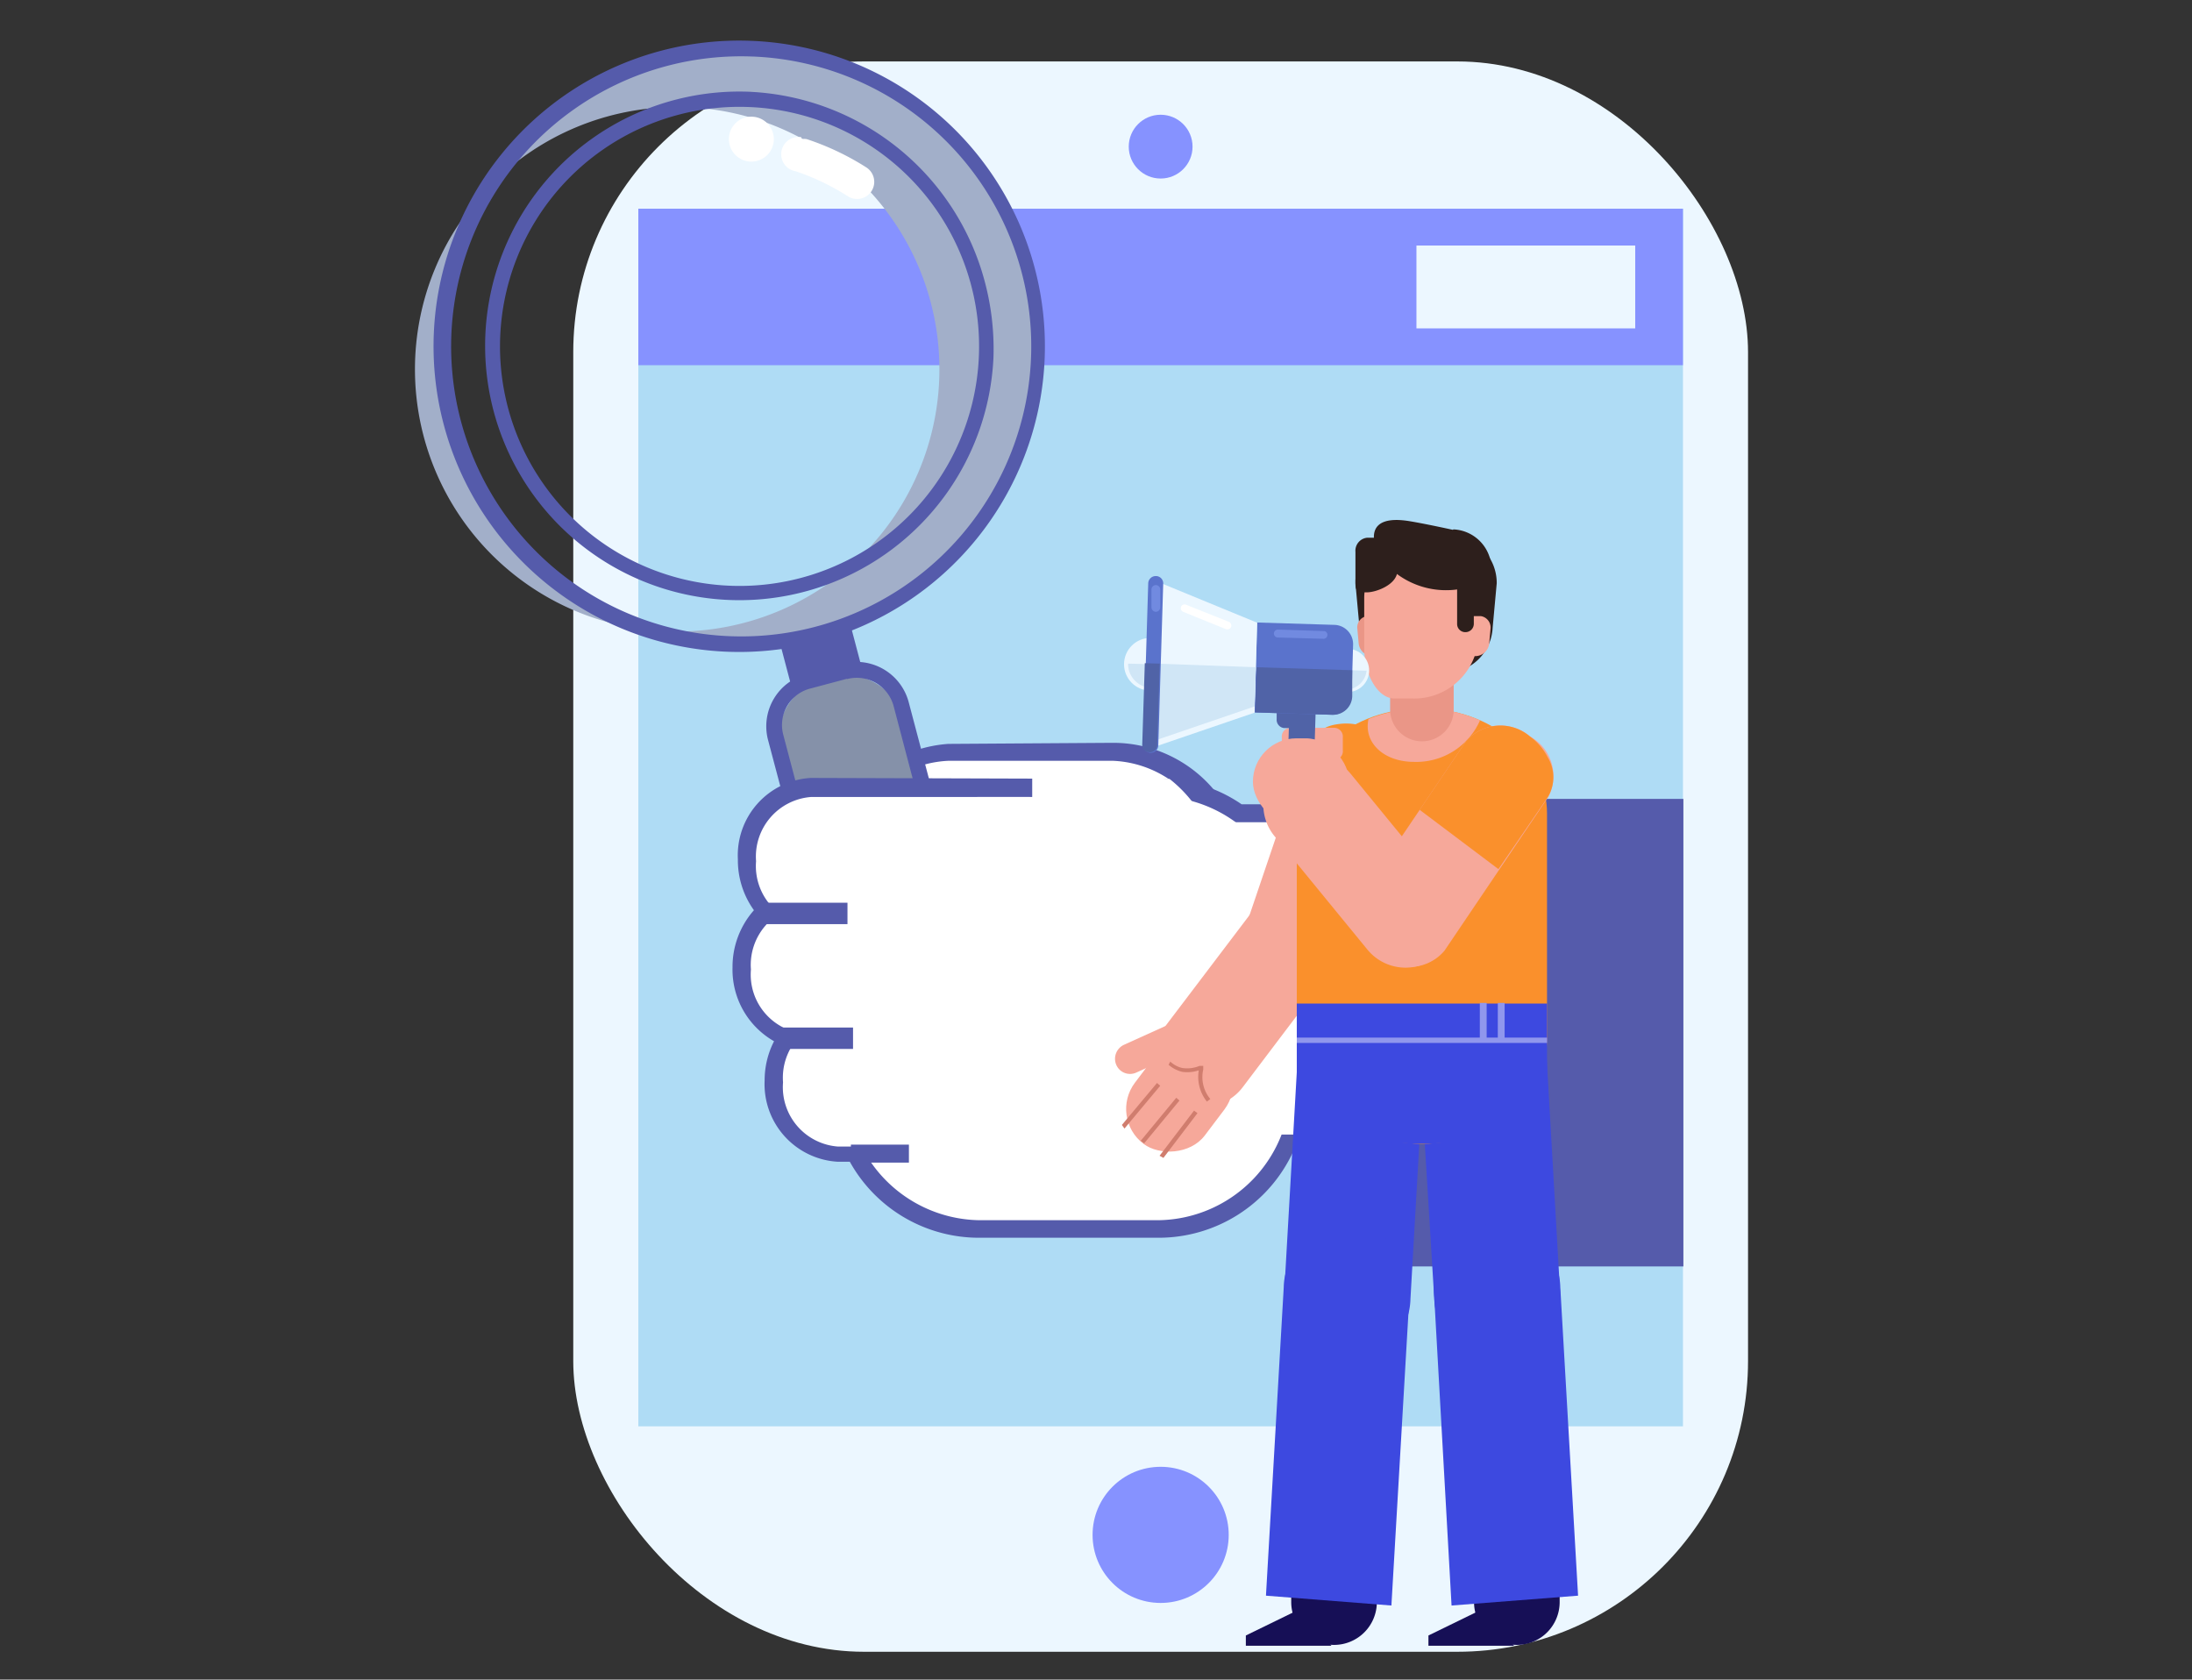 <svg id="圖層_1" data-name="圖層 1" xmlns="http://www.w3.org/2000/svg" viewBox="0 0 102.4 78.46"><rect x="0" y="0" width="102.4" height="78.46" fill="#333333" stroke="none"/><defs><style>.cls-1{fill:#ecf7ff;}.cls-2{fill:#afdcf5;}.cls-3{fill:#8692ff;}.cls-4{fill:#555bab;}.cls-5{fill:#fff;}.cls-6{fill:#a2afc9;}.cls-7{fill:#8591a9;}.cls-8{fill:#f6a89a;}.cls-9{fill:#fa902c;}.cls-10{fill:#d07d6e;}.cls-11{fill:#160f56;}.cls-12{fill:#3d49e0;}.cls-13{fill:#9097ed;}.cls-14{fill:#ea9687;}.cls-15{fill:#2d1f1c;}.cls-16{fill:#5063a7;}.cls-17{fill:#d0e6f6;}.cls-18{fill:#5a73cc;}.cls-19{fill:#718ae0;}</style></defs><g id="g43488-3"><g id="g42632-5"><rect id="rect42471-4" class="cls-1" x="26.78" y="2.87" width="54.88" height="74.29" rx="13.58"/><rect id="rect42473-0" class="cls-2" x="29.82" y="9.75" width="48.8" height="56.88"/><circle id="circle42475-1" class="cls-3" cx="54.22" cy="71.7" r="3.18"/><circle id="circle42477-1" class="cls-3" cx="54.22" cy="6.85" r="1.49"/><path id="path42481-7" class="cls-3" d="M29.82,9.75v7.31h48.8V9.75Z"/><rect id="rect42497-7" class="cls-1" x="66.17" y="11.47" width="10.22" height="3.87"/></g></g><g id="g55050"><path id="path55076" class="cls-4" d="M52,34.7A6.14,6.14,0,0,1,52,47H44.3a6.14,6.14,0,0,1,0-12.25Zm0,1.69H44.3a4.46,4.46,0,0,0,0,8.87H52a4.46,4.46,0,0,0,0-8.87Z"/><path id="rect55078" class="cls-5" d="M52,35.54H44.3a5.09,5.09,0,0,0-4.85,5.28h0A5.07,5.07,0,0,0,44.3,46.1H52a5.08,5.08,0,0,0,4.86-5.28h0A5.09,5.09,0,0,0,52,35.54Z"/><g id="g55080"><rect id="rect55084" class="cls-4" x="36.8" y="28.39" width="3.4" height="5.57" transform="translate(-6.68 10.85) rotate(-14.77)"/><path id="path55086" class="cls-6" d="M31,2.72a13.9,13.9,0,1,1-9.9,17A13.91,13.91,0,0,1,31,2.72ZM31.61,5a12.25,12.25,0,1,0,.05,0Z"/><path id="rect55088" class="cls-7" d="M38.62,31.62h0a3,3,0,0,1,3.7,2.16L46.4,49.27A3,3,0,0,1,44.25,53h0a3,3,0,0,1-3.7-2.16L36.46,35.32A3,3,0,0,1,38.62,31.62Z"/><path id="path55090" class="cls-4" d="M39.37,31a2.53,2.53,0,0,1,3.08,1.8L47,50a2.52,2.52,0,0,1-1.8,3.08l-1.69.45a2.54,2.54,0,0,1-3.08-1.8L35.88,34.57a2.52,2.52,0,0,1,1.8-3.08Zm.19.71-1.69.45a1.76,1.76,0,0,0-1.28,2.16v0l4.53,17.17a1.78,1.78,0,0,0,2.17,1.28h0L45,52.39a1.77,1.77,0,0,0,1.28-2.17v0L41.75,33a1.78,1.78,0,0,0-2.17-1.28Z"/><circle id="circle55092" class="cls-5" cx="35.1" cy="6.5" r="1.05"/><path id="path55094" class="cls-5" d="M37.43,6.41A.8.8,0,0,0,37.17,8a11,11,0,0,1,2.44,1.17.8.8,0,1,0,.86-1.35l0,0a12.43,12.43,0,0,0-2.78-1.32.59.59,0,0,0-.23,0Z"/><path id="path55096" class="cls-4" d="M35.16,1.91A14.28,14.28,0,1,0,48.34,12.53,14.27,14.27,0,0,0,35.16,1.91Zm0,.73a13.55,13.55,0,1,1-4,.44A13.54,13.54,0,0,1,35.13,2.64Zm-.06,1.65A11.88,11.88,0,1,0,46.41,16.7,12.2,12.2,0,0,0,46,13.14,11.94,11.94,0,0,0,35.07,4.29ZM35,5a11.19,11.19,0,1,1-3.34.37A11.17,11.17,0,0,1,35,5Z"/></g><path id="path55098" class="cls-4" d="M54.16,36.39A6.69,6.69,0,0,1,58,37.57H76.49V53.82H60.4a6.92,6.92,0,0,1-6.24,4H45.7a6.9,6.9,0,0,1-6-3.55h-.56a3.63,3.63,0,0,1-3.42-3.8,4,4,0,0,1,.44-1.83,3.85,3.85,0,0,1-1.94-3.44,4,4,0,0,1,1-2.68,4,4,0,0,1-.75-2.38,3.62,3.62,0,0,1,3.41-3.8Zm0,1.68H37.89a2,2,0,0,0-1.73,2.12A2.28,2.28,0,0,0,37,42l1,.75-1,.64a2.22,2.22,0,0,0-1,1.89,2,2,0,0,0,1.67,2.12l2,.08-1.49,1.38a2.29,2.29,0,0,0-.69,1.69,1.94,1.94,0,0,0,1.73,2.12h1.58l.23.48a5.25,5.25,0,0,0,4.74,3.06h8.45a5.27,5.27,0,0,0,4.92-3.5l.2-.54H74.81V39.26H57.44l-.23-.17a5.08,5.08,0,0,0-3.05-1Z"/><path id="path55100" class="cls-5" d="M75.65,38.41H56.85V53h18.8Z"/><path id="path55102" class="cls-4" d="M63.35,37.32V59.16H78.64V37.32Z"/><path id="rect55104" class="cls-5" d="M54.16,37.23H45.71a6.28,6.28,0,0,0-6.14,6.4v7A6.28,6.28,0,0,0,45.71,57h8.45a6.26,6.26,0,0,0,6.13-6.4v-7a6.27,6.27,0,0,0-6.13-6.4Z"/><path id="rect55106" class="cls-5" d="M48.1,37.23H37.89a2.79,2.79,0,0,0-2.57,3h0a2.78,2.78,0,0,0,2.57,3H48.1a2.77,2.77,0,0,0,2.57-3h0A2.79,2.79,0,0,0,48.1,37.23Z"/><path id="rect55108" class="cls-5" d="M47.86,42.29H37.65a2.79,2.79,0,0,0-2.57,3h0a2.77,2.77,0,0,0,2.57,3H47.86a2.77,2.77,0,0,0,2.57-3h0A2.79,2.79,0,0,0,47.86,42.29Z"/><path id="rect55110" class="cls-5" d="M49.37,47.56H39.15a2.79,2.79,0,0,0-2.57,3h0a2.78,2.78,0,0,0,2.57,3H49.37a2.78,2.78,0,0,0,2.57-3h0A2.79,2.79,0,0,0,49.37,47.56Z"/><path id="path55112" class="cls-5" d="M54.64,36.39l-6.42-.33v1.69l7.52-.24a6.14,6.14,0,0,0-1.1-1.12Z"/><path id="path55114" class="cls-4" d="M39.59,42.17v1H35.42v-1Z"/><path id="path55116" class="cls-4" d="M39.85,48v1H36.4V48Z"/><path id="path55118" class="cls-4" d="M42.46,53.47v.84H39.75v-.84Z"/></g><g id="g41521-4"><g id="g5019-2-7"><path id="rect5005-7-5" class="cls-8" d="M59.81,45.68h0a2.12,2.12,0,0,1-1.59-2.48L61,35a2.13,2.13,0,0,1,2.77-1h0a2.11,2.11,0,0,1,1.59,2.49l-2.75,8.22A2.11,2.11,0,0,1,59.81,45.68Z"/><path id="path5007-9-5" class="cls-9" d="M62.42,33.84a2.69,2.69,0,0,1,1.32.1,2.11,2.11,0,0,1,1.59,2.49l-1.24,3.73-4.24-1.85L61,35A1.79,1.79,0,0,1,62.42,33.84Z"/><path id="rect5009-6-79" class="cls-8" d="M54.84,51.23h0a2.29,2.29,0,0,0,3.22-.45h0l4.13-5.46a2.3,2.3,0,0,0-.44-3.22h0a2.3,2.3,0,0,0-3.22.44h0L54.39,48a2.31,2.31,0,0,0,.45,3.22Z"/><rect id="rect5011-1-8" class="cls-8" x="52.31" y="49.15" width="5.59" height="4.09" rx="2.04" transform="translate(-18.96 64.3) rotate(-52.92)"/><path id="rect5013-4-0" class="cls-8" d="M52.15,49.75h0a.7.7,0,0,0,.94.35l2.32-1.05a.72.72,0,0,0,.35-.94h0a.7.7,0,0,0-.94-.35L52.5,48.81A.72.72,0,0,0,52.15,49.75Z"/><path id="path5015-8-43" class="cls-10" d="M54.67,49.59a1.22,1.22,0,0,0,.56.3,1.51,1.51,0,0,0,.81-.1l.17,0,0,.17a1.6,1.6,0,0,0,.33,1.38l-.16.12A1.86,1.86,0,0,1,56,50a1.68,1.68,0,0,1-.77.07,1.51,1.51,0,0,1-.64-.33Z"/><path id="path5017-8-39" class="cls-10" d="M54.05,50.59l.15.13-1.67,2-.12-.17Zm.9.69.15.13-1.65,2-.16-.12Zm.83.6.16.12-1.59,2.09-.18-.1Z"/></g><g id="g4730-4-9"><g id="g4732-0-6"><path id="rect4734-2-2" class="cls-11" d="M62.32,72.51h0a2,2,0,0,1,2,2v.33a2,2,0,0,1-2,2h0a2,2,0,0,1-2-2v-.33A2,2,0,0,1,62.32,72.51Z"/><path id="path4736-7-22" class="cls-11" d="M60.68,75.19,58.2,76.4v.48h4Z"/></g><g id="g4738-6-42"><path id="rect4740-18-9" class="cls-12" d="M63.74,46.52h0A3.16,3.16,0,0,1,66.5,50l-.61,10.67a3.06,3.06,0,0,1-3.1,3h0A3.15,3.15,0,0,1,60,60.24l.61-10.68a3.06,3.06,0,0,1,3.1-3Z"/><path id="path4742-1-46" class="cls-12" d="M63.11,57.14a3.06,3.06,0,0,0-3.14,3v0l-.83,14.4L65,75l.84-14.42A3.15,3.15,0,0,0,63.11,57.14Z"/></g></g><g id="g4746-9-4"><path id="rect4748-5-2" class="cls-11" d="M70.86,72.51h0a2,2,0,0,1,2,2v.33a2,2,0,0,1-2,2h0a2,2,0,0,1-2-2v-.33A2,2,0,0,1,70.86,72.51Z"/><path id="path4750-6-9" class="cls-11" d="M69.21,75.19,66.73,76.4v.48h4Z"/></g><g id="g4752-3-8"><path id="rect4754-3-2" class="cls-12" d="M69.12,46.52h0A3.16,3.16,0,0,0,66.35,50L67,60.64a3.07,3.07,0,0,0,3.1,3h0a3.15,3.15,0,0,0,2.77-3.44l-.61-10.68a3.07,3.07,0,0,0-3.1-3Z"/><path id="path4756-08-9" class="cls-12" d="M69.75,57.14a3.06,3.06,0,0,1,3.14,3v0l.83,14.4L67.81,75,67,60.58A3.15,3.15,0,0,1,69.75,57.14Z"/></g><path id="rect4798-8-6" class="cls-9" d="M66.43,33.09h0c-3.23,0-5.85,2.19-5.85,4.9V48.53c0,2.7,2.62,4.9,5.85,4.9h0c3.23,0,5.84-2.19,5.84-4.9V38C72.27,35.28,69.66,33.09,66.43,33.09Z"/><path id="path4980-1-1" class="cls-8" d="M66.43,33.09a6.81,6.81,0,0,1,2.71.56,3.25,3.25,0,0,1-3.08,1.94c-1.42,0-2.37-.9-2.13-2A6.85,6.85,0,0,1,66.43,33.09Z"/><path id="path4800-93-1" class="cls-12" d="M72.27,46.88v3.27c0,2.71-2.6,3.27-5.84,3.27s-5.85-.56-5.85-3.27V46.88Z"/><path id="path4802-5-2" class="cls-13" d="M72.27,48.47v.25H60.58v-.25Z"/><g id="g4806-5-33"><rect id="rect4808-1-33" class="cls-13" x="69.97" y="46.85" width="0.32" height="1.79"/><rect id="rect4810-39-57" class="cls-13" x="69.13" y="46.85" width="0.32" height="1.79"/></g><path id="rect4820-3-9" class="cls-14" d="M66.43,29.71h0a1.49,1.49,0,0,1,1.48,1.49v1.95a1.48,1.48,0,0,1-1.48,1.48h0a1.49,1.49,0,0,1-1.49-1.48V31.2A1.49,1.49,0,0,1,66.43,29.71Z"/><path id="path4824-10-48" class="cls-15" d="M67.58,25H65.67a2.22,2.22,0,0,0-2.35,2.11v.14l.19,2.07a2.23,2.23,0,0,0,2.21,2.12h1.8a2.23,2.23,0,0,0,2.21-2.12l.19-2.07A2.23,2.23,0,0,0,67.72,25Z"/><path id="rect4956-6-0" class="cls-14" d="M63.94,28.78h.32a.66.66,0,0,1,.63.6l.06.67a.53.53,0,0,1-.46.6H64.1a.66.66,0,0,1-.63-.6l-.06-.67a.53.53,0,0,1,.46-.6Z"/><path id="rect4826-9-3" class="cls-8" d="M66.82,25.57H66.1a2.36,2.36,0,0,0-2.37,2.36h0v2.33c0,1.31.66,2.37,1.41,2.37H66a3,3,0,0,0,3-2.37l.18-2.33A2.3,2.3,0,0,0,67,25.57Z"/><path id="path4852-6-7" class="cls-15" d="M67.87,24.75s-1.22-.27-2-.4c-2.14-.36-1.8,1-1.36,1.73a3.85,3.85,0,0,0,4.67,1.13l.48,0v-.85a1.86,1.86,0,0,0-1.76-1.63Z"/><path id="rect4954-8-1" class="cls-15" d="M69.05,27.11h0c-.28,0-.5.11-.5.25v1.35c0,.13.22.24.5.24h0c.28,0,.5-.11.5-.24V27.36C69.55,27.22,69.33,27.11,69.05,27.11Z"/><path id="rect4856-6-6" class="cls-8" d="M69.1,28.78h-.32a.66.66,0,0,0-.63.6l-.06.67a.53.53,0,0,0,.45.6h.39a.66.66,0,0,0,.64-.6l.06-.67a.54.54,0,0,0-.46-.6Z"/><path id="path4860-8-5" class="cls-15" d="M64.74,25.12h-.88a.61.61,0,0,0-.54.66v1.48c0,.37.11.41.54.41s1.4-.36,1.42-1v-.9A.61.61,0,0,0,64.74,25.12Z"/><path id="rect4952-5-9" class="cls-15" d="M68.46,26.6h0a.38.38,0,0,0-.39.38v2.16a.38.38,0,0,0,.39.39h0a.39.39,0,0,0,.39-.39V27A.39.39,0,0,0,68.46,26.6Z"/><g id="g41498-26"><path id="rect41455-2" class="cls-8" d="M62.36,34H60.25a.41.41,0,0,0-.37.45v.6a.41.41,0,0,0,.37.45h2.11a.41.41,0,0,0,.37-.45v-.6A.41.41,0,0,0,62.36,34Z"/><g id="g41457-37-4"><path id="rect41459-6" class="cls-8" d="M64.48,44.66h0a2.12,2.12,0,0,0,3-.25l4.85-7.18a2.11,2.11,0,0,0-.86-2.83h0a2.12,2.12,0,0,0-3,.25l-4.85,7.18A2.12,2.12,0,0,0,64.48,44.66Z"/><path id="path41461-6-4" class="cls-9" d="M72.31,35.39a1.79,1.79,0,0,1,0,1.84L70,40.6l-3.68-2.77,2.15-3.18a2.12,2.12,0,0,1,3-.25A2.74,2.74,0,0,1,72.31,35.39Z"/></g><g id="g41463-93"><path id="path41465-4-03" class="cls-16" d="M60.48,32.2a.41.41,0,0,0-.29.39v.16H60a.38.38,0,0,0-.36.39h0l0,.45a.39.39,0,0,0,.34.42h.23l-.09,2.82a.39.39,0,0,0,.33.42h.54a.38.38,0,0,0,.36-.39h0l.13-4.24a.37.37,0,0,0-.33-.42h-.62Z"/><circle id="circle41467-07" class="cls-1" cx="53.74" cy="31.03" r="1.23"/><path id="path41469-3" class="cls-17" d="M55.08,31.06h0A1.08,1.08,0,0,1,54,32.13h-.1a1.12,1.12,0,0,1-1.2-1.06V31h0l2.38.07Z"/><circle id="circle41472-0" class="cls-1" cx="62.95" cy="31.32" r="1.01"/><path id="path41474-4" class="cls-17" d="M63.84,31.33h0a1,1,0,0,1-1.05.89h0a1,1,0,0,1-1-.95h0l2,.06Z"/><path id="path41476-4" class="cls-18" d="M62.34,29.19a.9.9,0,0,1,.87.93l-.07,2.4a.91.91,0,0,1-.93.87l-3.61-.11.13-4.2Z"/><path id="path41478-9" class="cls-1" d="M58.73,29.09l-.12,4.2-4.68,1.6.23-7.68Z"/><path id="path41480-7" class="cls-17" d="M58.67,31.17,58.61,33l-4.68,1.6L54,31Z"/><path id="path41482-6" class="cls-16" d="M63.17,31.31l0,1.22a.89.89,0,0,1-.93.86l-3.61-.11.07-2.11,4.51.14Z"/><path id="rect41484-4" class="cls-18" d="M54,26.91h0a.35.35,0,0,0-.36.33h0l-.23,7.57a.36.36,0,0,0,.34.36h0a.36.36,0,0,0,.36-.34h0l.23-7.57a.34.34,0,0,0-.34-.35Z"/><path id="path41486-2" class="cls-16" d="M54.18,31l-.12,3.8a.34.34,0,0,1-.36.34.35.35,0,0,1-.34-.36h0l.12-3.8Z"/><path id="rect41488-8" class="cls-19" d="M61.83,29.48l-2.13-.07a.19.19,0,0,0-.19.18h0a.19.19,0,0,0,.18.19h0l2.13.06a.18.18,0,0,0,.19-.18h0a.17.17,0,0,0-.17-.18Z"/><path id="rect41490-3" class="cls-5" d="M57.41,29.05l-2-.8a.18.18,0,0,0-.24.1h0a.19.19,0,0,0,.1.23h0l2,.81a.19.19,0,0,0,.24-.1h0A.19.19,0,0,0,57.41,29.05Z"/><path id="rect41492-1" class="cls-19" d="M54,27.33h0a.21.21,0,0,0-.21.22l0,.79a.22.22,0,0,0,.2.24h0a.21.21,0,0,0,.21-.22l0-.8a.21.21,0,0,0-.2-.23Z"/></g><path id="rect41494-3" class="cls-8" d="M59.86,35.82h0a2.3,2.3,0,0,0-.32,3.24h0l4.34,5.3a2.3,2.3,0,0,0,3.24.32h0a2.29,2.29,0,0,0,.32-3.23h0l-4.34-5.3a2.31,2.31,0,0,0-3.24-.32Z"/><rect id="rect41496-5" class="cls-8" x="58.53" y="34.49" width="4.5" height="4.06" rx="2.03"/></g></g></svg>